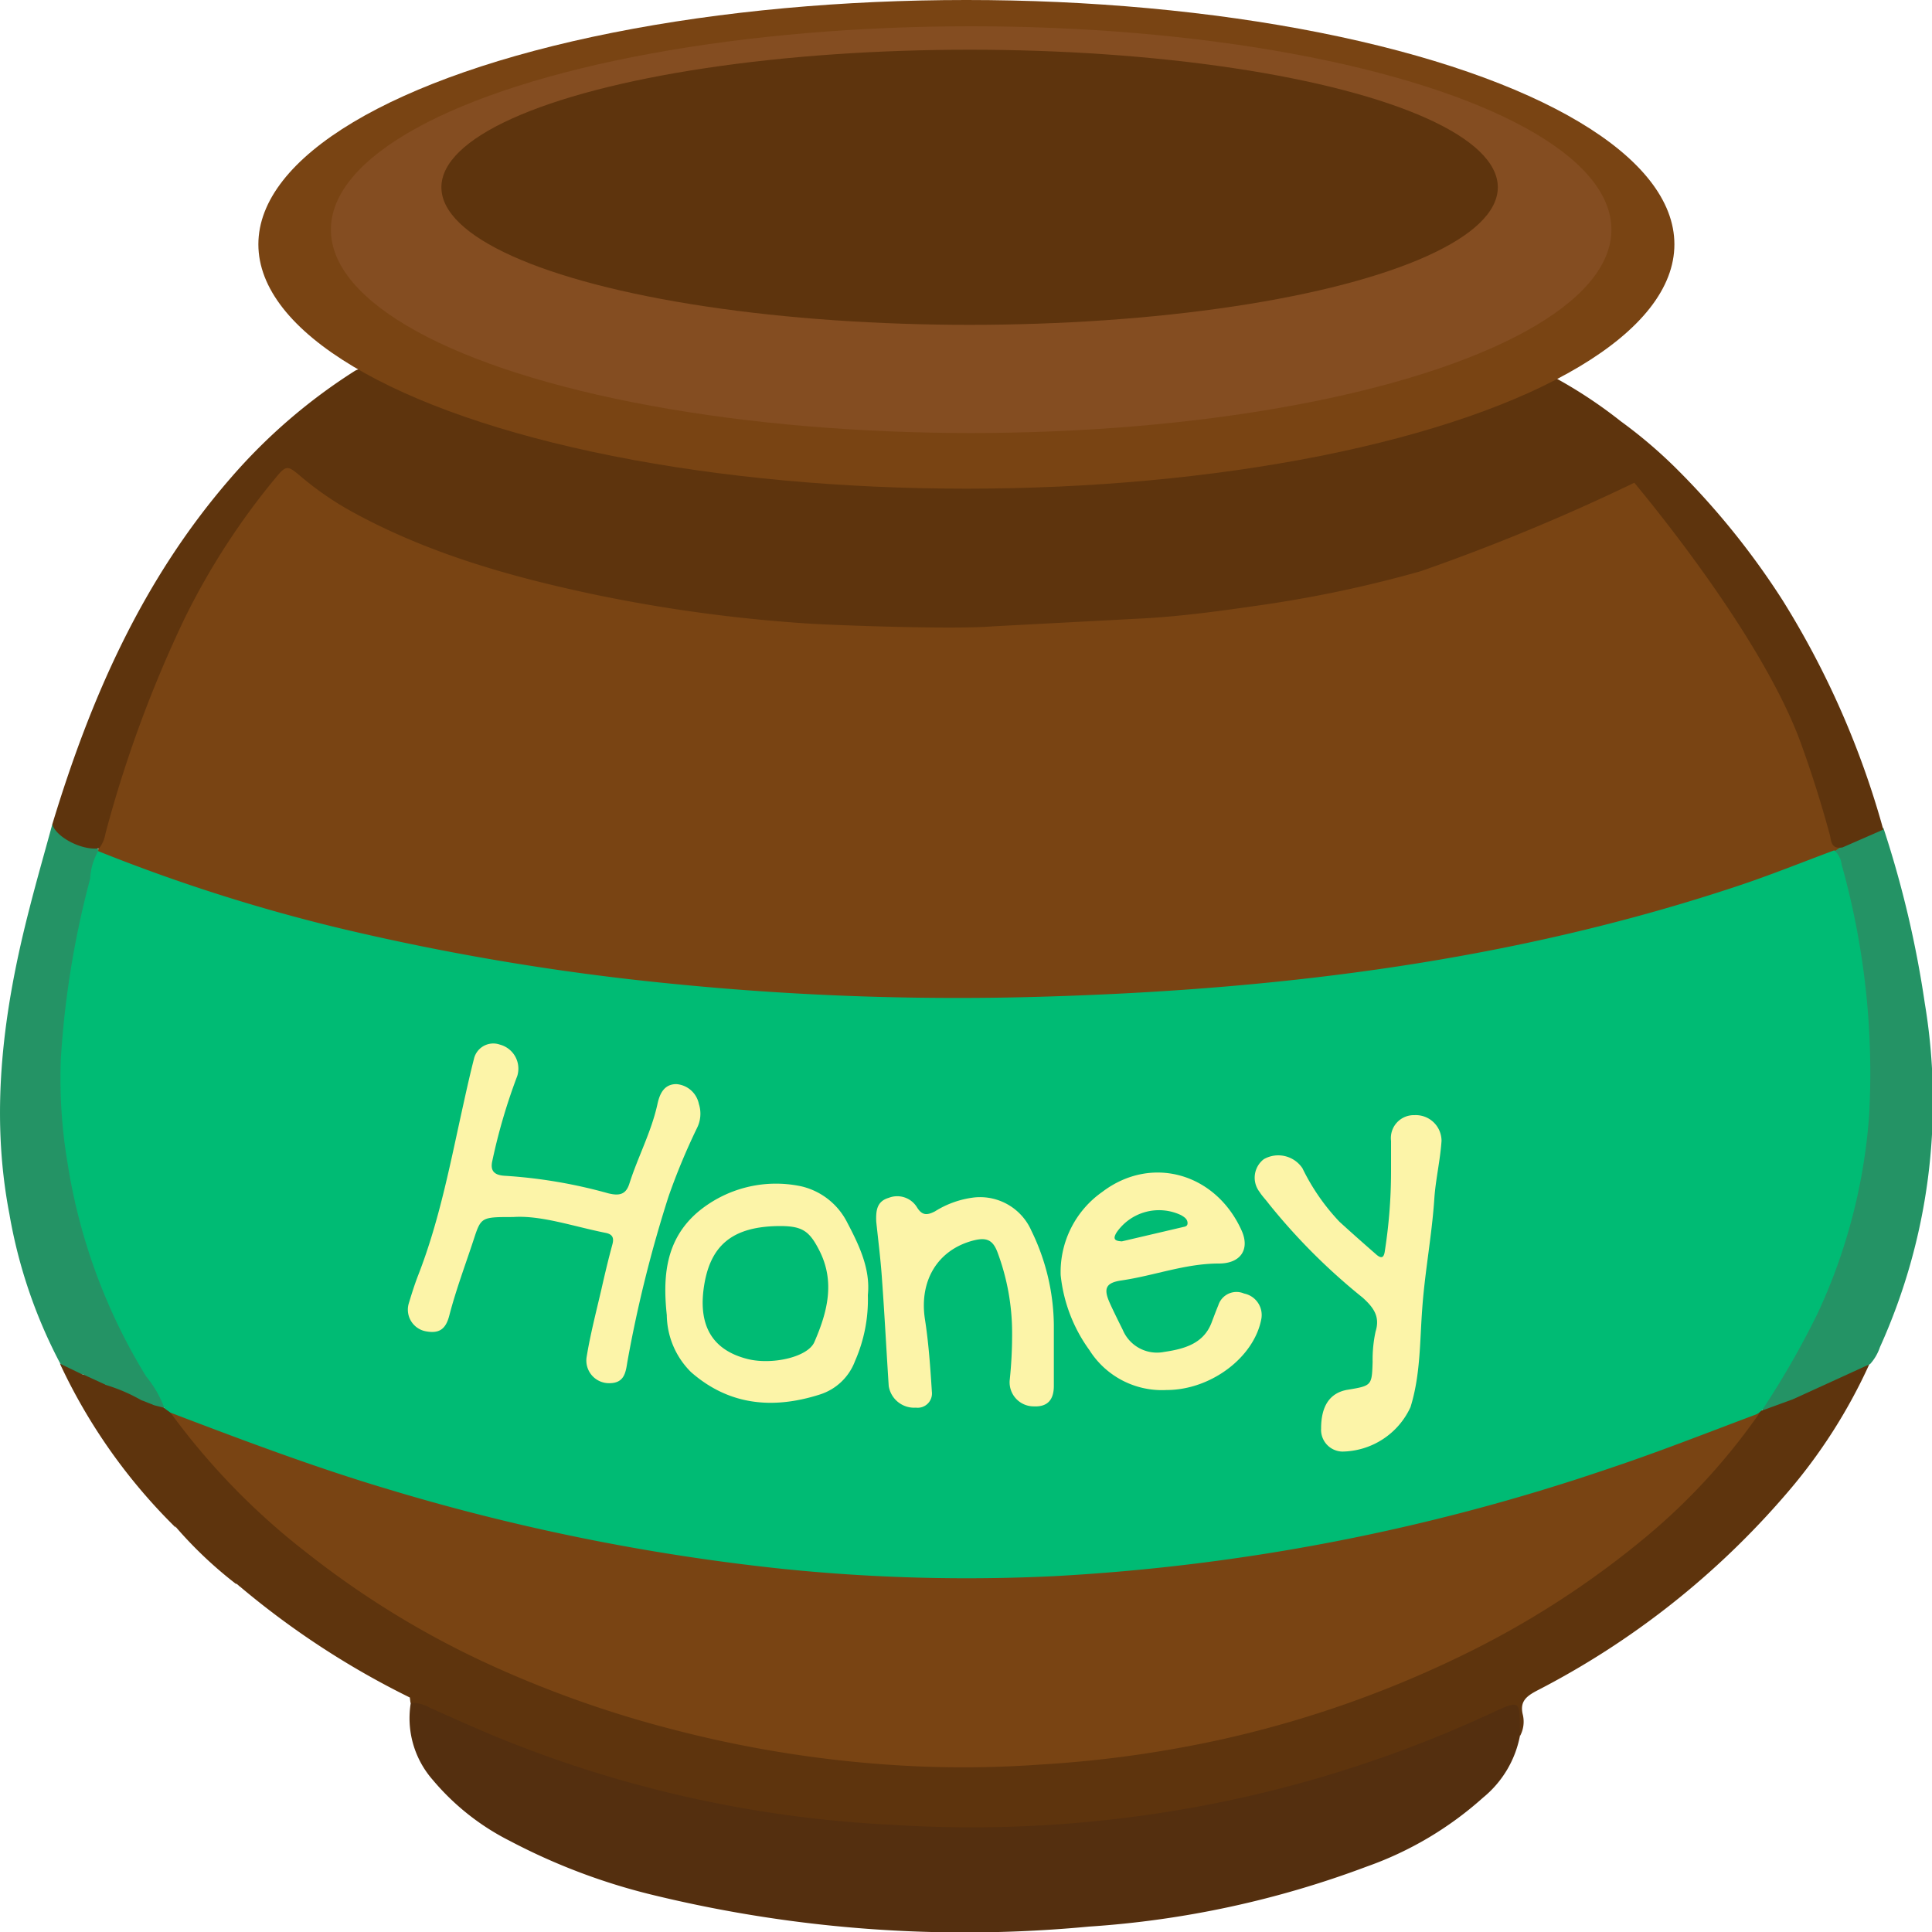 <svg xmlns="http://www.w3.org/2000/svg" viewBox="0 0 150 150"><defs><style>.cls-1{fill:#542f0f;}.cls-2{fill:#5e340d;}.cls-3{fill:#249365;}.cls-4{fill:#794413;}.cls-5{fill:#00bb74;}.cls-6{fill:#fcf4a8;}.cls-7{fill:#844d21;}</style></defs><g id="Layer_2" data-name="Layer 2"><g id="Layer_1-2" data-name="Layer 1"><path class="cls-1" d="M118,134.81a8.18,8.18,0,0,1-2.86,4.76,26.91,26.91,0,0,1-9,5.34,75.28,75.28,0,0,1-21.59,4.67A102.39,102.39,0,0,1,51,147.2a48.07,48.07,0,0,1-11.41-4.27,18.92,18.92,0,0,1-6-4.75,7.25,7.25,0,0,1-1.69-6c.71-.5,1.33-.07,1.93.21a101.66,101.66,0,0,0,10.09,4.06A101,101,0,0,0,64.57,141a94.4,94.4,0,0,0,16.12.38,92.91,92.91,0,0,0,34-8.19,20,20,0,0,1,2.32-1c.75-.23,1.2-.06,1.12.78A10.3,10.3,0,0,1,118,134.81Z"/><path class="cls-2" d="M118,134.81c0-.19,0-.38,0-.57,0-2.25,0-2.26-2.26-1.21a95.21,95.21,0,0,1-26,7.78,96.37,96.37,0,0,1-20.43.87,92.71,92.71,0,0,1-31.18-7c-1.6-.68-3.17-1.38-4.75-2.09a2.83,2.83,0,0,0-1.51-.38l-.05-.41a3.52,3.52,0,0,0-1.52-1.38,95.93,95.93,0,0,1-9.52-6.07c-.69-.5-1.19-1.23-2.2-1.21l-.23-.19a7.49,7.49,0,0,0-4.66-4.35h0A6.22,6.22,0,0,0,11.9,116c-1.83-2-3.26-4.34-4.87-6.51a2.79,2.79,0,0,1-.73-2.78,3.42,3.42,0,0,1,1.81.62,3.42,3.42,0,0,0,3,1.36,1.91,1.91,0,0,1,.84.32c1.43,1.65,2.66,3.44,4.12,5.07A63.32,63.32,0,0,0,33.9,127.8a85.27,85.27,0,0,0,31.2,9.35,83.34,83.34,0,0,0,10.47.62,91.6,91.6,0,0,0,33.7-6.73A73.17,73.17,0,0,0,126,121.37a50.31,50.31,0,0,0,10.41-10.61c.72-1,2-1.32,2.65-2.28a47.49,47.49,0,0,1,5.42-2.62.59.59,0,0,1,.68,0A41.83,41.83,0,0,1,138.67,116a64.28,64.28,0,0,1-19.34,15.26c-.83.44-1.33.84-1.11,1.82A2.35,2.35,0,0,1,118,134.81Z"/><path class="cls-3" d="M145.2,105.9l-5.91,2.7a5.2,5.2,0,0,1-1.7.93c-.31.07-.61.21-.82-.14a2.56,2.56,0,0,1,.69-1.54,43.32,43.32,0,0,0,7.27-21.06A48.18,48.18,0,0,0,144,73.24c-.49-2.33-.94-4.68-1.58-7,0-.35.19-.57.48-.75,1.12-.38,2-1.3,3.33-1.2a80.94,80.94,0,0,1,3.21,13.6,46.34,46.34,0,0,1-3.48,26.7A3.76,3.76,0,0,1,145.2,105.9Z"/><path class="cls-3" d="M4.06,64c.85,1.15,2.29,1.35,3.52,1.88a.53.53,0,0,1,.13.36c-.61,3.31-1.53,6.57-2,9.9a44,44,0,0,0,6.41,31.19c.36.57.95,1.08.75,1.85-.44.44-.73,0-1.08-.15l-.68-.27a6.36,6.36,0,0,1-3-1.29l-1.66-.76a2.16,2.16,0,0,1-1.78-.86A39,39,0,0,1,.73,94.26c-1.54-8-.46-15.94,1.57-23.78C2.85,68.32,3.47,66.17,4.06,64Z"/><path class="cls-2" d="M18.57,123.13a1.4,1.4,0,0,1,1.95.51,14.29,14.29,0,0,0,3.73,2.71,47.92,47.92,0,0,0,6.92,4.1,1.11,1.11,0,0,1,.64,1.34A65,65,0,0,1,18.57,123.13Z"/><path class="cls-2" d="M4.65,105.87l1.78.86a4,4,0,0,0,.76,2.44c1.73,2.47,3.51,4.91,5.45,7.24.59.71,1.28,1.21,1,2.19A43.76,43.76,0,0,1,4.65,105.87Z"/><path class="cls-2" d="M13.68,118.59a2.52,2.52,0,0,1,2.27.81c.55.55,1.13,1.08,1.72,1.59a2.06,2.06,0,0,1,.67,2A32.06,32.06,0,0,1,13.68,118.59Z"/><path class="cls-2" d="M11.75,109.05l1,.25a.91.91,0,0,1,.82.36,58.75,58.75,0,0,0,6.8,7.58,66.73,66.73,0,0,0,14.2,10A86.24,86.24,0,0,0,63,136.09a84.38,84.38,0,0,0,16,.76,88.05,88.05,0,0,0,33.59-8.17,66.06,66.06,0,0,0,18.09-12.44,67.32,67.32,0,0,0,5.66-6.54,1,1,0,0,1,.53-.21l2.44-.89c-.14.22-.22.58-.43.66-2.4,1-3.19,3.33-4.73,5a66.54,66.54,0,0,1-9,8.23,69,69,0,0,1-13.6,7.94,86.25,86.25,0,0,1-21,6.3c-3.87.64-7.79.91-11.71,1.21a68.82,68.82,0,0,1-9.85-.12,89.91,89.91,0,0,1-18.15-3.06,83.75,83.75,0,0,1-15-5.66,71.44,71.44,0,0,1-12.2-7.65,57.76,57.76,0,0,1-10.16-10.15C12.79,110.58,12.29,109.81,11.75,109.05Z"/><path class="cls-2" d="M8.09,107.49a13.17,13.17,0,0,1,3,1.29A2.64,2.64,0,0,1,8.09,107.49Z"/><path class="cls-4" d="M85.74,48c1.87-.39,3.78-.42,5.68-.63,9.74-1.08,19.29-2.87,28.22-6.84A6.2,6.2,0,0,0,121,40c6.63-3.66,5.63-4.54,8-1.84,6.71,7.72,10.63,16.65,13.26,26.15.14.49,0,1.2.77,1.39l-.59.38c-.27.56-.87.67-1.38.87A132.41,132.41,0,0,1,118,73.72a204.84,204.84,0,0,1-23.81,3.37,221.39,221.39,0,0,1-26.14.69,203.17,203.17,0,0,1-41.36-5.23A122.54,122.54,0,0,1,9,67c-.51-.21-1.1-.34-1.37-.88a1.16,1.16,0,0,1,0-.18,87.07,87.07,0,0,1,4.49-13.73,58.79,58.79,0,0,1,8.72-14.88c1.39-1.73,1.33-1.72,3.07-.28a32.27,32.27,0,0,0,8.42,4.75A91.37,91.37,0,0,0,54,47.2a92.42,92.42,0,0,0,10.4,1c1,0,1.92.25,2.9.19A171.75,171.75,0,0,0,85.74,48Z"/><path class="cls-2" d="M138.41,46.62a60.06,60.06,0,0,0-8.16-10.14,36.88,36.88,0,0,0-4.41-3.77,36.06,36.06,0,0,0-5.14-3.4c-8.32,2.58-40.83,4.5-67.84,6.58a7.53,7.53,0,0,0-1.18-.29C43.82,34.35,36.16,32.52,29.05,29c-.45-.22-.93-.53-1.49-.21a43.64,43.64,0,0,0-9.63,8.3C11,45.06,7,54.3,4.06,64c.29,1,2.32,2.06,3.64,1.86a2.57,2.57,0,0,0,.49-1.15A95.62,95.62,0,0,1,14.34,48a55.46,55.46,0,0,1,7.1-10.95c.77-.93.9-.91,1.82-.14a24.2,24.2,0,0,0,4,2.78c5.89,3.25,12.34,5.09,19,6.49a119.08,119.08,0,0,0,16.31,2.22c1.42.11,11.26.5,14.51.23L89,48c3-.18,5.87-.58,8.77-1a95.23,95.23,0,0,0,12.53-2.65,158.35,158.35,0,0,0,16.59-6.87c4.59,5.56,10.55,13.75,12.9,20.14.86,2.36,1.61,4.75,2.27,7.17.12.44.07,1.18,1,1l3.16-1.38A67.57,67.57,0,0,0,138.41,46.62Z"/><path class="cls-5" d="M7.62,66.08a135.54,135.54,0,0,0,18.81,6A191.85,191.85,0,0,0,52,76.36a222.72,222.72,0,0,0,29.67,1c18.17-.57,36-2.83,53.24-8.57,2.53-.84,5-1.84,7.5-2.77a1.69,1.69,0,0,1,.57,1.09,59.94,59.94,0,0,1,2.14,19.47,43.87,43.87,0,0,1-4,15.39,66.9,66.9,0,0,1-4.29,7.48l-.25.23A9.68,9.68,0,0,1,134,111.1a172.7,172.7,0,0,1-43.54,11,141.94,141.94,0,0,1-22.1.66,151.35,151.35,0,0,1-36.81-6.34c-5.4-1.61-10.74-3.36-15.95-5.47a7.55,7.55,0,0,1-2.31-1.23l-.52-.38a8.48,8.48,0,0,0-1.42-2.47,44.76,44.76,0,0,1-6.11-16.6,39.62,39.62,0,0,1-.52-8A71.09,71.09,0,0,1,7,68.22,4.82,4.82,0,0,1,7.62,66.08Z"/><path class="cls-4" d="M13.24,109.68c5.46,2.08,10.93,4.15,16.55,5.84a166.36,166.36,0,0,0,31.1,6.3,140.31,140.31,0,0,0,21,.55,160.17,160.17,0,0,0,42.9-8.31c4-1.33,7.88-2.87,11.81-4.34a48.51,48.51,0,0,1-8.74,9.55A70.18,70.18,0,0,1,114.58,128a84.56,84.56,0,0,1-19.52,7,89.94,89.94,0,0,1-14.28,2,84.08,84.08,0,0,1-9.52.14,91.26,91.26,0,0,1-19-2.86,85.07,85.07,0,0,1-15-5.39,69.69,69.69,0,0,1-13.45-8.34A54,54,0,0,1,13.24,109.68Z"/><path class="cls-6" d="M39.84,94.49c-2.5,0-2.49,0-3.08,1.8s-1.37,3.88-1.88,5.86c-.28,1.07-.8,1.42-1.88,1.2a1.71,1.71,0,0,1-1.27-2.13c.23-.76.47-1.53.76-2.27C34.17,94.62,35,90.11,36,85.63c.25-1.14.51-2.29.8-3.43a1.54,1.54,0,0,1,2-1.1,1.93,1.93,0,0,1,1.36,2.44,44.76,44.76,0,0,0-1.93,6.56c-.19.79.12,1.15,1,1.19a38.77,38.77,0,0,1,8,1.36c.89.22,1.38.07,1.64-.77.66-2.07,1.7-4,2.17-6.14.16-.75.48-1.57,1.47-1.57a1.93,1.93,0,0,1,1.75,1.54,2.47,2.47,0,0,1-.15,1.88,50.48,50.48,0,0,0-2.2,5.29,99.7,99.7,0,0,0-3.2,12.85c-.13.82-.23,1.65-1.38,1.66a1.76,1.76,0,0,1-1.79-2c.29-1.79.75-3.55,1.16-5.32.26-1.15.53-2.29.84-3.43.14-.5.05-.81-.52-.92C44.48,95.21,42,94.34,39.84,94.49Z"/><path class="cls-6" d="M108,91V88.58a1.78,1.78,0,0,1,1.82-2,2,2,0,0,1,2.1,2c-.1,1.51-.46,3-.56,4.49-.19,2.87-.74,5.69-.94,8.56-.19,2.54-.13,5.12-.91,7.62a5.92,5.92,0,0,1-5.3,3.45,1.69,1.69,0,0,1-1.64-1.79c0-1.69.63-2.74,2-3,1.94-.32,1.94-.32,2-2.17a10.27,10.27,0,0,1,.23-2.36c.36-1.16-.15-1.86-1-2.63a47.54,47.54,0,0,1-7.3-7.3c-.23-.31-.51-.59-.71-.91A1.81,1.81,0,0,1,98.12,90a2.26,2.26,0,0,1,3,.7A16.5,16.5,0,0,0,104,94.86c.93.85,1.87,1.68,2.82,2.51.52.47.65.17.71-.32A40.07,40.07,0,0,0,108,91Z"/><path class="cls-6" d="M81.82,102.87c0,1.58,0,3.15,0,4.73,0,1-.42,1.65-1.57,1.59a1.87,1.87,0,0,1-1.86-2,33.58,33.58,0,0,0,.19-3.61,17.89,17.89,0,0,0-1.13-6.34c-.37-1-.88-1.19-1.91-.92-2.75.73-4.18,3.12-3.73,6.09.29,1.86.42,3.75.54,5.64a1.11,1.11,0,0,1-1.24,1.24A2,2,0,0,1,69,107.61c-.18-2.76-.32-5.51-.52-8.26-.1-1.51-.29-3-.45-4.51C68,94,68.07,93.27,69,93a1.8,1.8,0,0,1,2.21.76c.39.62.78.6,1.38.29a7.34,7.34,0,0,1,3.05-1.08,4.35,4.35,0,0,1,4.44,2.59A17,17,0,0,1,81.82,102.87Z"/><path class="cls-6" d="M96.59,100.43a1.48,1.48,0,0,0-2,.91c-.19.46-.36.92-.54,1.39-.62,1.58-2.08,2-3.65,2.23a2.88,2.88,0,0,1-3.23-1.71c-.34-.69-.69-1.38-1-2.07-.51-1.13-.34-1.59.92-1.77,2.53-.37,4.93-1.31,7.54-1.31,1.71,0,2.42-1.11,1.77-2.56-2-4.45-7-5.9-10.82-3A7.6,7.6,0,0,0,82.35,99a12,12,0,0,0,2.23,5.82,6.66,6.66,0,0,0,6,3.1c3.41,0,6.79-2.52,7.35-5.52A1.7,1.7,0,0,0,96.59,100.43Zm-9.9-4.74a4,4,0,0,1,5-1.35c.24.14.49.29.51.59s-.21.3-.4.35l-4.7,1.1C86.59,96.35,86.36,96.23,86.69,95.69Z"/><path class="cls-6" d="M65.76,94.88a5.36,5.36,0,0,0-3.53-2.77,9.45,9.45,0,0,0-8.06,2c-2.5,2.15-2.72,5-2.4,8a6.33,6.33,0,0,0,1.88,4.42c2.93,2.57,6.33,2.91,10,1.74a4.29,4.29,0,0,0,2.73-2.59,11.83,11.83,0,0,0,1-5.13C67.59,98.51,66.7,96.67,65.76,94.88Zm-2.53,9.31c-.51,1.19-3.32,1.8-5.2,1.32-2.65-.67-3.79-2.49-3.4-5.44.45-3.39,2.23-4.86,5.92-4.88,1.74,0,2.29.38,3.06,1.89C64.86,99.53,64.23,101.89,63.23,104.19Z"/><ellipse class="cls-4" cx="75.03" cy="18.97" rx="54.97" ry="18.97"/><ellipse class="cls-7" cx="75.4" cy="17.83" rx="49.71" ry="15.79"/><ellipse class="cls-2" cx="75.28" cy="14.54" rx="41.01" ry="10.68"/></g></g></svg>